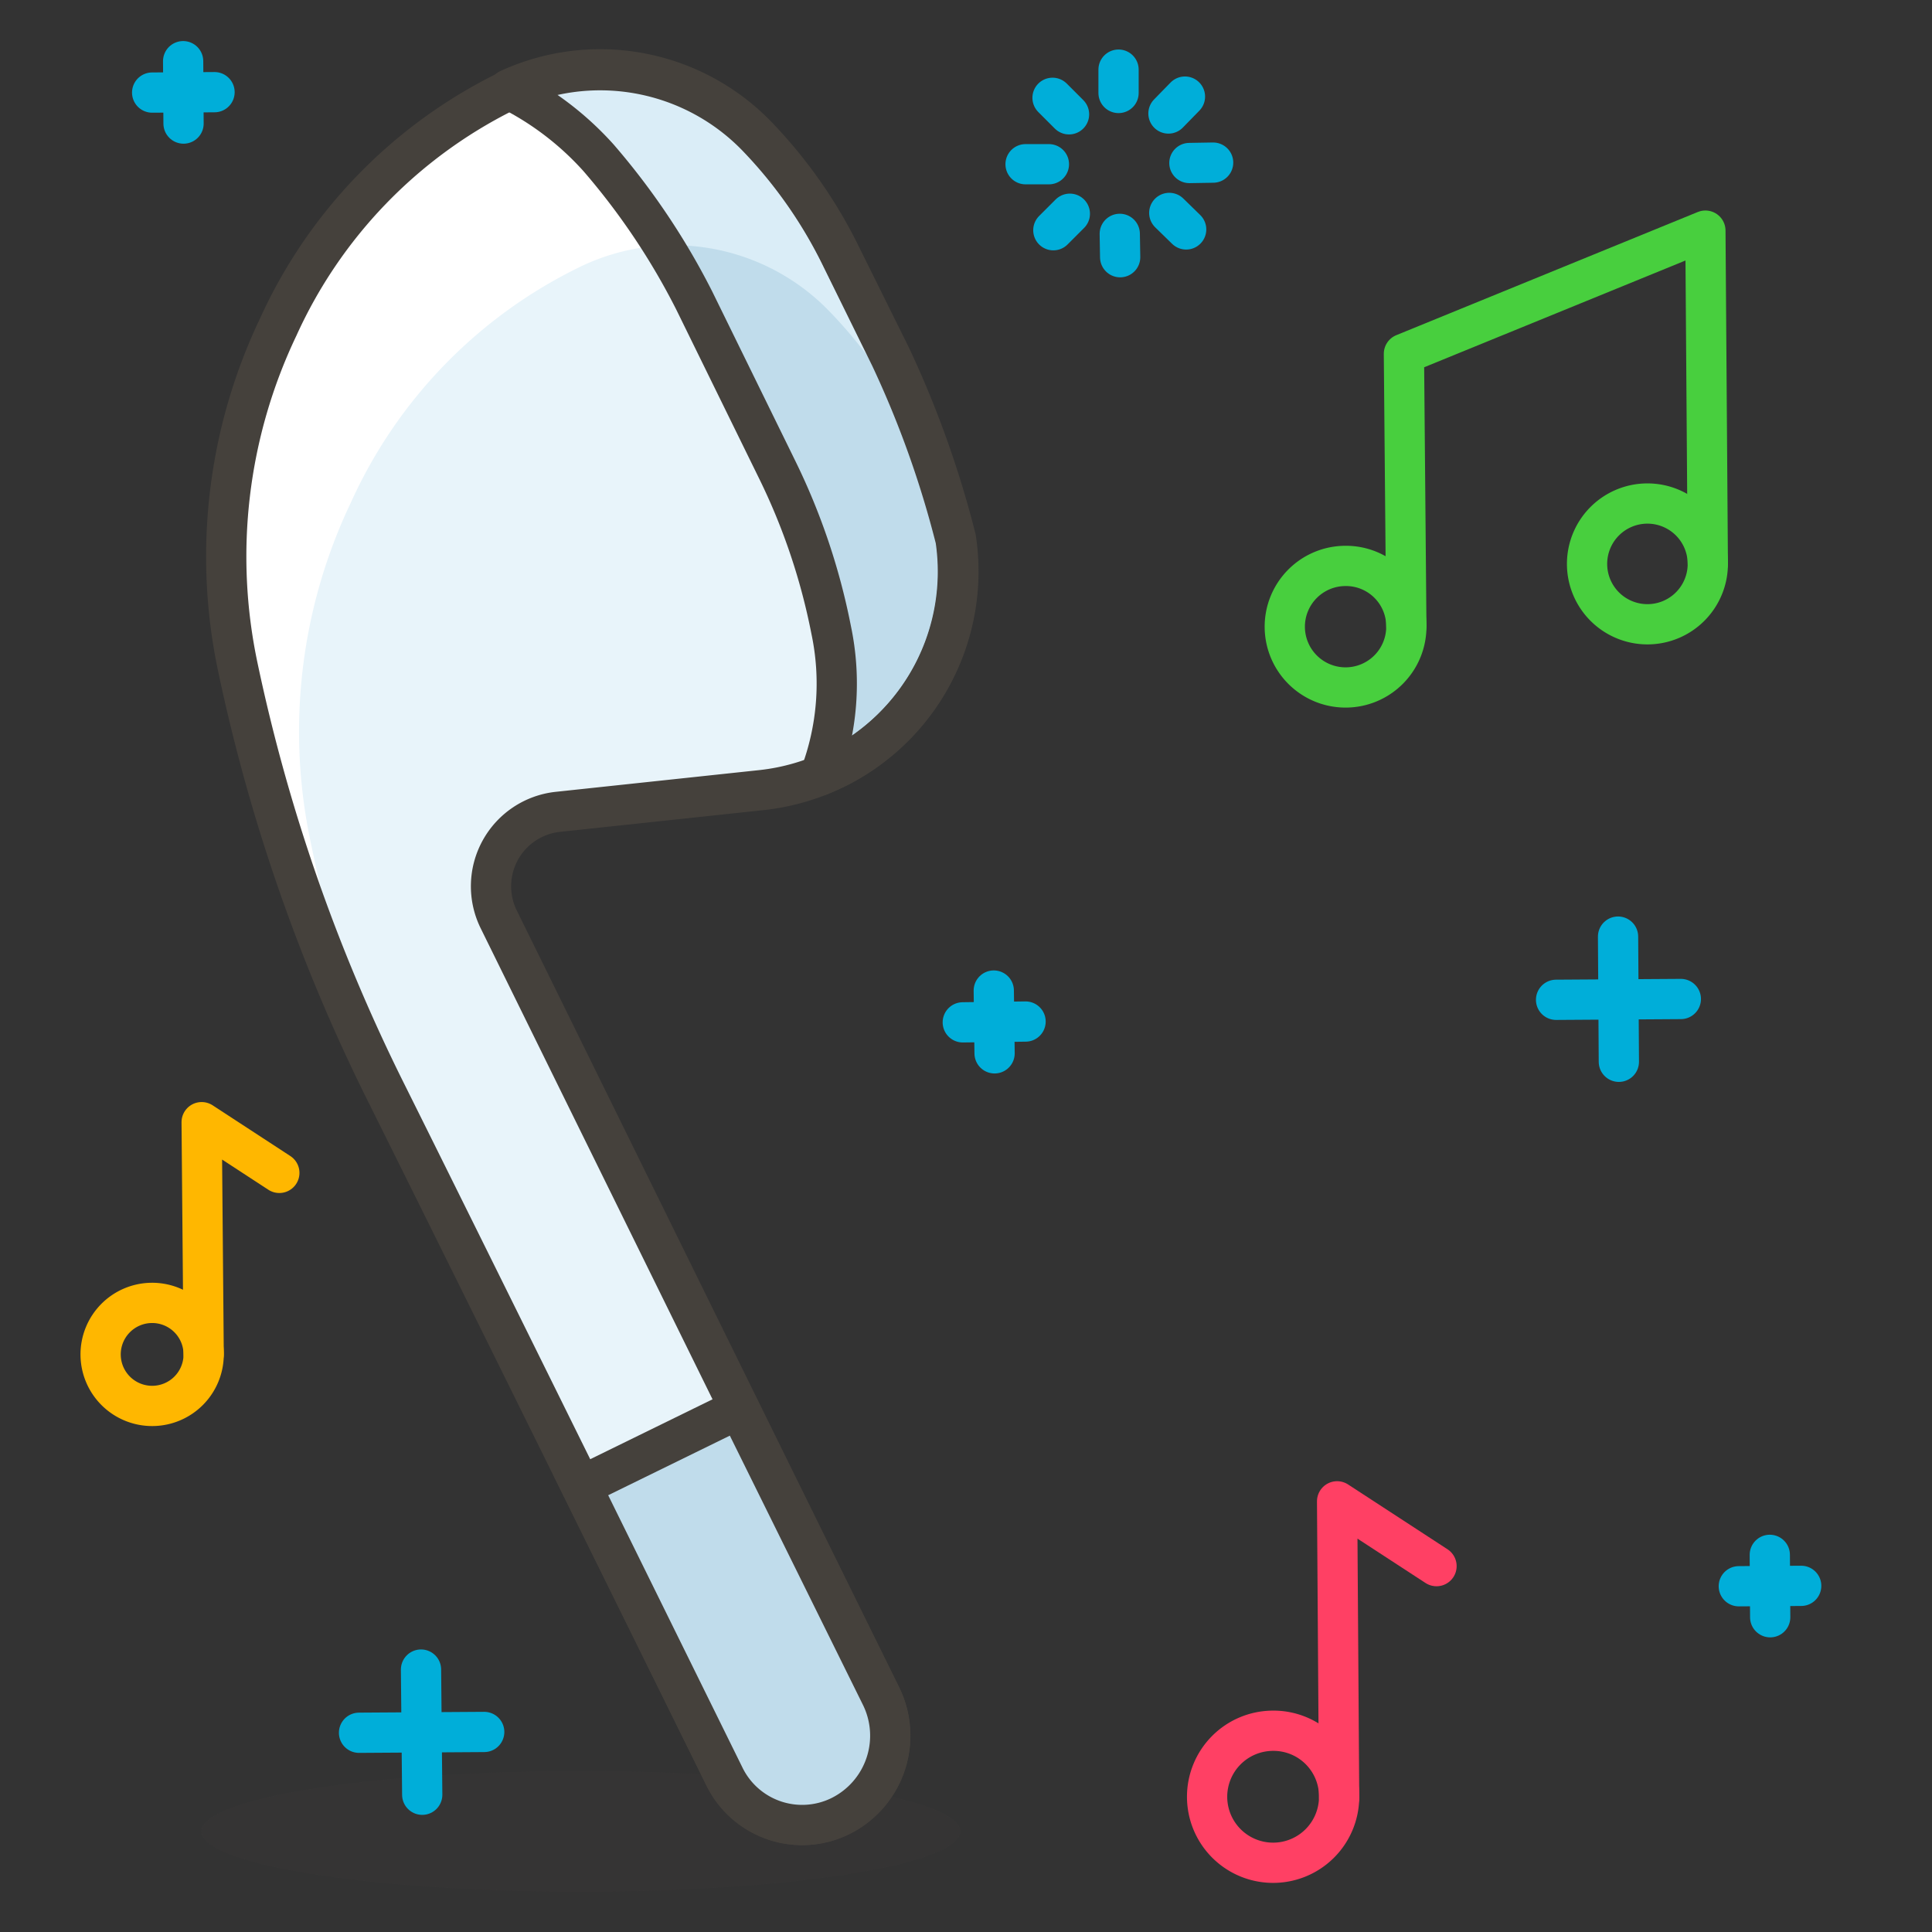 <svg xmlns="http://www.w3.org/2000/svg" xmlns:xlink="http://www.w3.org/1999/xlink" width="48" height="48" viewBox="0 0 48 48"><rect x="0" y="0" width="48" height="48" fill="#333333" stroke="none"/><path fill="#45413c" d="M5 45.5a9.43 1.5 0 1 0 18.86 0A9.43 1.5 0 1 0 5 45.5" opacity=".15"/><path fill="none" stroke="#48cf3e" stroke-linecap="round" stroke-linejoin="round" d="M34.94 15.55a1.51 1.51 0 1 1-1.52-1.49a1.5 1.5 0 0 1 1.52 1.49M42.43 14a1.5 1.5 0 1 1-1.51-1.49A1.5 1.5 0 0 1 42.43 14"/><path fill="none" stroke="#48cf3e" stroke-linecap="round" stroke-linejoin="round" d="m34.94 15.55l-.06-6.76l7.49-3.06l.06 8.26"/><path fill="none" stroke="#ff4064" stroke-linecap="round" stroke-linejoin="round" d="M33.27 44.66A1.64 1.64 0 1 1 31.62 43a1.63 1.63 0 0 1 1.65 1.66"/><path fill="none" stroke="#ff4064" stroke-linecap="round" stroke-linejoin="round" d="m33.27 44.66l-.05-7.36l2.47 1.61"/><path fill="none" stroke="#ffb700" stroke-linecap="round" stroke-linejoin="round" d="M5.06 33.64a1.28 1.28 0 1 1-1.29-1.27a1.28 1.28 0 0 1 1.29 1.27"/><path fill="none" stroke="#ffb700" stroke-linecap="round" stroke-linejoin="round" d="m5.06 33.64l-.05-5.76l1.93 1.26"/><path fill="none" stroke="#00aed9" stroke-linecap="round" stroke-linejoin="round" d="M27.79 2.31v-.58m1.24 1.09l.41-.42m.11 1.65l.59-.01m-1.09 1.25l.42.41m-1.65.11l.01.58m-1.25-1.08l-.41.41m-.11-1.64h-.58m1.08-1.24l-.41-.41M10.49 44.59l-.03-3.11m-1.54 1.57l3.11-.02m28.19-16.65l-.02-3.11m-1.54 1.57l3.1-.02m2.22 15.36l-.01-1.55m-.77.78l1.55-.01M4.56 3.07l-.01-1.55m-.77.78l1.55-.01m19.38 23.88l-.02-1.56m-.77.79l1.56-.02"/><path fill="#e8f4fa" d="M20.75 19.1a5.5 5.5 0 0 1-1.83.53l-5.06.54a1.86 1.86 0 0 0-1.47 2.67l9.49 19.28a2.23 2.23 0 0 1-1 3a2.15 2.15 0 0 1-2.89-1s-5.77-11.7-8.41-17a44 44 0 0 1-3.67-10.54a13.24 13.24 0 0 1 1-8.45a12.1 12.1 0 0 1 5.61-5.83a5.42 5.42 0 0 1 6.3 1.11a11.7 11.7 0 0 1 2.09 3l1.21 2.46a25 25 0 0 1 1.62 4.53a5.46 5.46 0 0 1-2.99 5.7"/><path fill="#fff" d="M7.72 20.93a13.22 13.22 0 0 1 1-8.45a12 12 0 0 1 5.65-5.83a5.4 5.4 0 0 1 6.3 1.11a11.6 11.6 0 0 1 2.09 3l.6 1.24a26 26 0 0 0-1.24-3.17l-1.21-2.44a11.7 11.7 0 0 0-2.09-3a5.42 5.42 0 0 0-6.3-1.11a12.1 12.1 0 0 0-5.65 5.85a13.24 13.24 0 0 0-1 8.45a44 44 0 0 0 3.47 10.06a39.5 39.5 0 0 1-1.62-5.71"/><path fill="#c0dceb" d="M14.87 3.92a17.5 17.5 0 0 1 2.38 3.55l2.05 4.18a16 16 0 0 1 1.35 4a6.45 6.45 0 0 1-.28 3.62l.38-.17a5.46 5.46 0 0 0 3-5.72a25 25 0 0 0-1.62-4.53l-1.22-2.46a11.7 11.7 0 0 0-2.09-3a5.42 5.42 0 0 0-6.18-1.17a7.5 7.5 0 0 1 2.23 1.7"/><path fill="#daedf7" d="M14.87 3.92a15.6 15.6 0 0 1 1.6 2.18a5.37 5.37 0 0 1 4.16 1.66a11.6 11.6 0 0 1 2.09 3l.64 1.24a26 26 0 0 0-1.24-3.17l-1.21-2.44a11.7 11.7 0 0 0-2.09-3a5.42 5.42 0 0 0-6.18-1.17a7.5 7.5 0 0 1 2.23 1.7"/><path fill="none" stroke="#45413c" stroke-linecap="round" stroke-linejoin="round" d="M20.75 19.1a5.5 5.5 0 0 1-1.83.53l-5.06.54a1.86 1.86 0 0 0-1.47 2.67l9.49 19.28a2.23 2.23 0 0 1-1 3a2.15 2.15 0 0 1-2.89-1s-5.77-11.7-8.41-17a44 44 0 0 1-3.67-10.54a13.24 13.24 0 0 1 1-8.45a12.1 12.1 0 0 1 5.61-5.83a5.42 5.42 0 0 1 6.3 1.11a11.7 11.7 0 0 1 2.09 3l1.21 2.46a25 25 0 0 1 1.62 4.53a5.46 5.46 0 0 1-2.99 5.7"/><path fill="#c0dceb" stroke="#45413c" d="M21.88 42.12a2.23 2.23 0 0 1-1 3a2.15 2.15 0 0 1-2.89-1l-3.55-7.2L18.36 35Z"/><path fill="none" stroke="#45413c" stroke-linecap="round" stroke-linejoin="round" d="M14.87 3.92a17.5 17.5 0 0 1 2.38 3.55l2.05 4.18a16 16 0 0 1 1.35 4a6.45 6.45 0 0 1-.28 3.62l.38-.17a5.46 5.46 0 0 0 3-5.72a25 25 0 0 0-1.62-4.53l-1.22-2.46a11.7 11.7 0 0 0-2.09-3a5.42 5.42 0 0 0-6.18-1.17a7.5 7.5 0 0 1 2.23 1.7"/></svg>